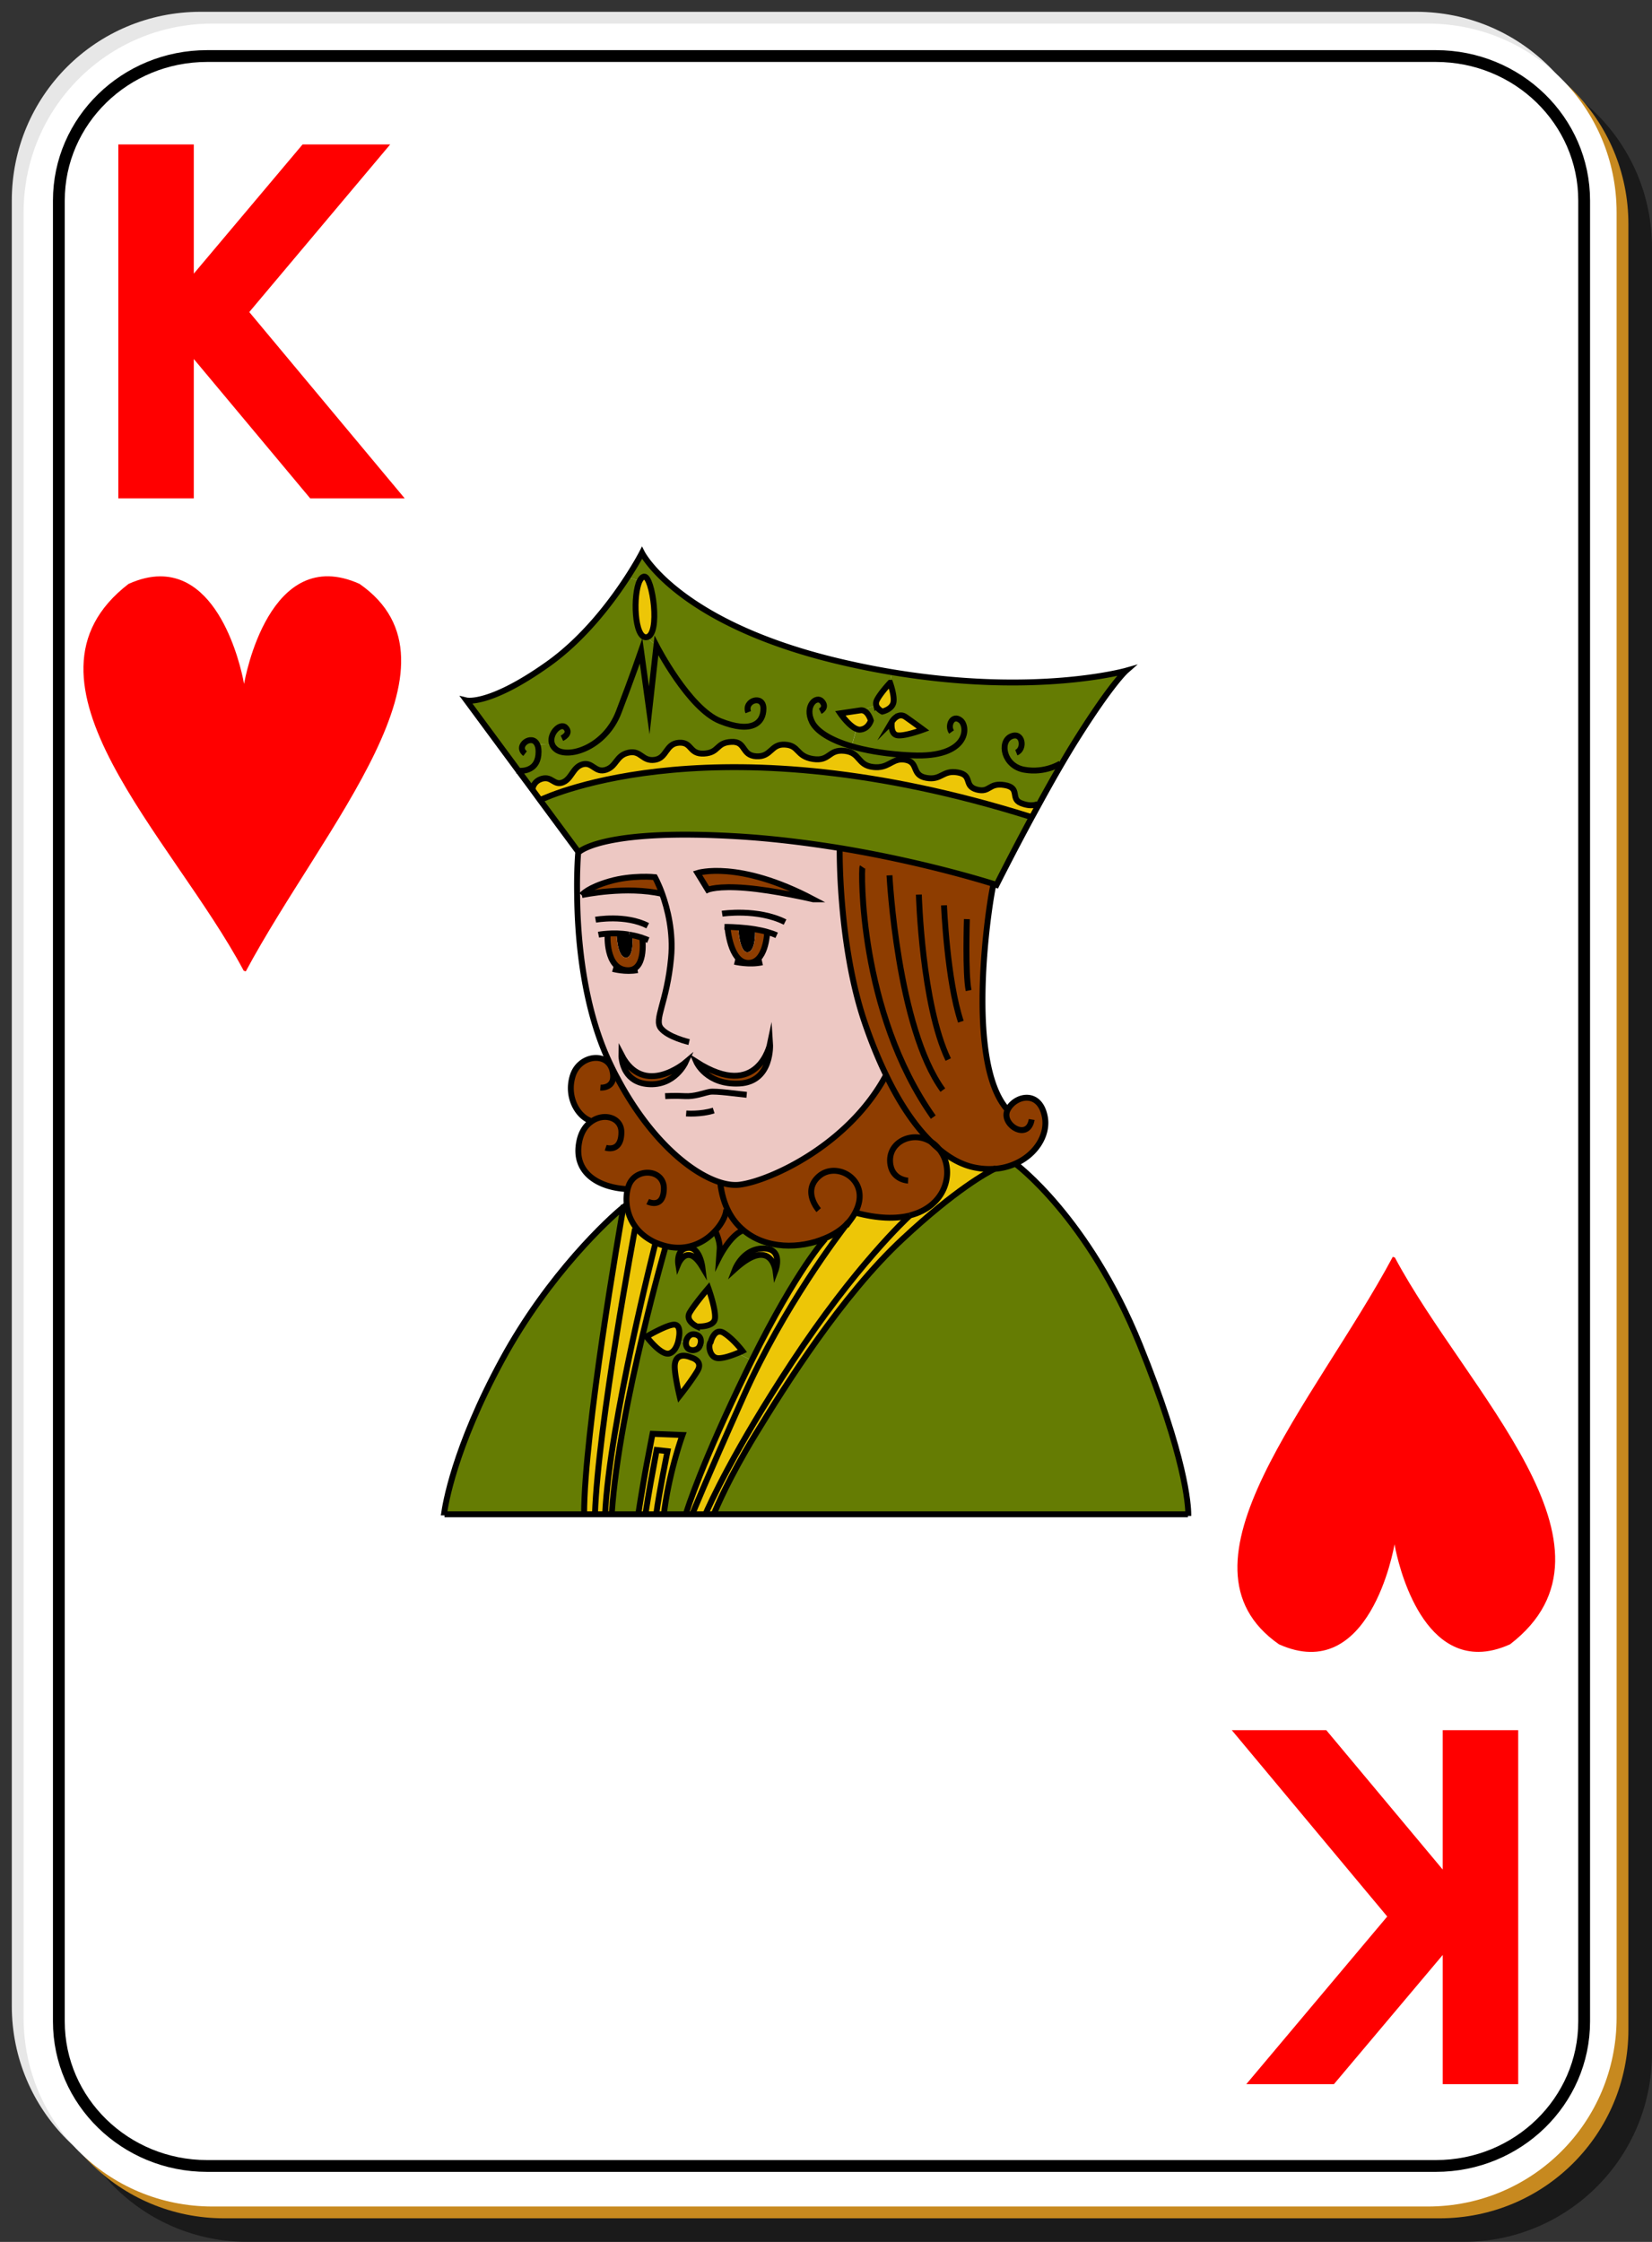 <svg xmlns="http://www.w3.org/2000/svg" width="140" height="190" xml:space="preserve"><rect width="100%" height="100%" fill="#333333" stroke="none"/><path fill-opacity=".498" d="M21 5h103c8.864 0 16 7.136 16 16v153c0 8.864-7.136 16-16 16H21c-8.864 0-16-7.136-16-16V21c0-8.864 7.136-16 16-16z"/><path fill="#E7E7E7" d="M17 1h103c8.864 0 16 7.136 16 16v153c0 8.864-7.136 16-16 16H17c-8.864 0-16-7.136-16-16V17C1 8.136 8.136 1 17 1z"/><path fill="#C7891F" d="M19 3h103c8.864 0 16 7.136 16 16v153c0 8.864-7.136 16-16 16H19c-8.864 0-16-7.136-16-16V19c0-8.864 7.136-16 16-16z"/><path fill="#FFF" d="M18 2h103c8.864 0 16 7.136 16 16v153c0 8.864-7.136 16-16 16H18c-8.864 0-16-7.136-16-16V18C2 9.136 9.136 2 18 2z"/><path fill="red" d="M10.027 12.24h6.396v10.951l9.22-10.951h7.426L21.125 26.446 34.299 42.24h-8.008l-9.868-11.815V42.24h-6.396v-30M128.662 176.63h-6.396v-10.95l-9.22 10.95h-7.427l11.943-14.206-13.174-15.794h8.008l9.869 11.815V146.63h6.396l.001 30"/><g><path fill="red" d="M13.551 48.846c-.803.005-1.684.202-2.66.642-10.645 8.2 3.705 21.424 9.763 32.78l.175.057c6.659-12.41 19.333-26.069 9.649-32.837-7.673-3.46-9.723 8.058-9.794 8.474-.062-.362-1.628-9.153-7.133-9.116z"/></g><g><path fill="red" d="M125.313 139.995c.803-.005 1.685-.202 2.662-.643 10.645-8.2-3.707-21.423-9.766-32.778l-.175-.059c-6.659 12.413-19.336 26.069-9.65 32.837 7.675 3.46 9.723-8.057 9.796-8.473.062.363 1.628 9.153 7.133 9.116z"/></g><g><path fill="#657C03" d="M84.21 74.916c-1.149-.36-6.33-1.93-13.03-3.04-2.72-.44-5.7-.82-8.76-1-10.66-.63-13.06 1.07-13.38 1.35l-.04-.05-3.23-4.37c.95-.45 15.21-6.85 41.509 1.4l.15.08c-1.681 3.11-2.979 5.71-2.979 5.71s-.08-.03-.24-.08zM86.061 98.636s6.149 4.53 10.521 15.3c3.89 9.58 4.12 13.621 4.12 14.4H60.49c.24-.6 1.3-3.1 3.5-6.72 2.54-4.171 7.318-11.8 12.51-16.62 4.51-4.21 7.18-5.641 7.79-5.939h.01a5.135 5.135 0 0 0 1.75-.439l.011.018z"/><path fill="#EDC607" d="M78.23 61.836s-1.78.66-2.291.45c-.51-.2-.359-1.12-.359-1.12s.51-.86 1.17-.4 1.48 1.07 1.48 1.07zM74.77 60.306s-.408-.19-.51-.53a.64.64 0 0 1 .051-.44c.311-.61 1.119-1.47 1.119-1.47s.461 1.27.25 1.78c-.2.51-.91.66-.91.66zM72.99 60.196c.58 0 .81.87.81.87s-.2.71-.909.77a.719.719 0 0 1-.311-.06c-.65-.26-1.37-1.32-1.37-1.32s1.021-.15 1.681-.25c.029 0 .059-.01.099-.01z"/><path fill="#657C03" d="M75.939 62.286c.511.21 2.291-.45 2.291-.45s-.82-.61-1.48-1.07-1.17.4-1.17.4-.15.92.359 1.12zm-3.048-.45c.709-.06.909-.77.909-.77s-.229-.87-.81-.87l1.27-.42c.102.34.51.53.51.53s.711-.15.91-.66c.211-.51-.25-1.78-.25-1.78l.16-.9c12.2 2.04 19.84-.12 19.84-.12s-1.22 1.07-4.188 5.8c-1.03 1.64-2.171 3.64-3.2 5.53l-.08-.04s-.529.3-1.449-.08c-.91-.38 0-1.29-1.371-1.52-1.369-.23-1.22.68-2.358.38-1.15-.31-.312-1.22-1.61-1.45-1.29-.23-1.37.69-2.66.46-1.3-.23-.609-1.3-1.76-1.53a2.02 2.02 0 0 0-.33-.03l-.01-.4c-1.67-.13-3.09-.38-4.24-.72l.41-1.47c.105.04.206.07.307.06z"/><path fill="#8E3D00" d="M78.939 96.796c-1.42-1.38-2.721-3.34-3.84-5.67a39.037 39.037 0 0 1-1.859-4.59c-2.182-6.51-2.08-14.54-2.08-14.54l.02-.12c6.7 1.11 11.881 2.68 13.03 3.04-.229.56-2.61 14.96 1.181 19.15.609-1.22 2.699-1.73 3.149.56.3 1.49-.7 3.2-2.49 3.99a5.09 5.09 0 0 1-1.75.438h-.01c-.53.04-1.101.012-1.69-.109-1.05-.209-2.068-.76-3.039-1.579a2.371 2.371 0 0 0-.622-.57z"/><path d="M63.99 78.756s.1 1.83-.61 1.94c-.71.1-.81-1.99-.81-1.99l1.42.05z"/><path fill="#EDC607" d="M65.72 107.686s-.36-2.898-3.41-.148c0 0 .67-1.73 2.39-1.73 1.73-.001 1.02 1.878 1.02 1.878z"/><path fill="#8E3D00" d="M63.23 75.256c-2.44-.21-3.25.15-3.25.15l-.87-1.42s3.46-1.12 9.81 2.23c0 0-3.25-.76-5.69-.96zM63.38 81.606c-1.52-.05-1.73-3.05-1.73-3.05.43.01 1.36.04 2.34.2l-1.42-.05s.1 2.09.81 1.99c.71-.11.61-1.94.61-1.94.35.06.7.13 1.04.23l-.02.08s-.1 2.59-1.63 2.54zM61.06 100.216c.63.19 1.19.25 1.67.181 2.51-.34 9.15-3.311 12.35-9.259l.02-.01c1.121 2.33 2.42 4.29 3.842 5.67.199.21.408.4.619.57.109.119.199.26.289.41.99 1.68.271 4.47-2.738 5.229l-.012.01c-1.18.291-2.709.271-4.629-.25-.091.182-.201.36-.341.551a2.5 2.5 0 0 1-.31.351s-.021.021-.051.06c0 .012-.011.012-.011.021-.479.49-1.108.9-1.84 1.2-2.12.909-5.01.938-6.92-.69-1.01-.84-1.74-2.13-1.96-3.99l.022-.054z"/><path fill="#EDC607" d="M63.99 121.616c-2.2 3.62-3.26 6.12-3.5 6.72h-.71c.36-.84 2.42-5.42 7.36-12.92 5.32-8.08 9.69-12.15 9.959-12.4l.01-.01c3.011-.76 3.729-3.55 2.74-5.229a2.525 2.525 0 0 0-.291-.41c.971.818 1.99 1.369 3.041 1.58.59.119 1.159.148 1.689.109-.609.301-3.28 1.729-7.79 5.939-5.187 4.821-9.968 12.45-12.508 16.621zM61.35 112.977c.81.51 1.57 1.521 1.57 1.521s-.18.09-.44.188c-.46.19-1.19.45-1.64.422-.61-.041-.8-.83-.69-1.211a.278.278 0 0 1 .08-.16c0-.001.31-1.271 1.12-.76z"/><path fill="#8E3D00" d="M62.67 91.826c-2.8.15-3.66-1.83-3.66-1.83 5.24 3.35 6.25-1.53 6.25-1.53s.21 3.21-2.59 3.36z"/><path fill="#EDC607" d="M67.14 115.416c-4.94 7.5-7 12.08-7.36 12.92h-1.11c.12-.311 1.03-2.57 4.36-10.029 3.38-7.58 8.15-13.811 8.73-14.561 0-.01.01-.01.01-.021.03-.02.051-.039.051-.06.121-.11.221-.229.311-.351a3.52 3.52 0 0 0 .34-.551c1.92.521 3.45.541 4.631.25-.273.253-4.643 4.323-9.963 12.403zM59.06 112.416s-1.02-.46-.61-1.17c.41-.71 1.58-2.08 1.58-2.08s.66 1.83.56 2.59c-.11.76-1.53.66-1.53.66zM57.59 118.307s-.41-1.721-.41-2.49c0-.76.46-1.17 1.42-.76 0 0 1.02.26.51 1.119-.51.86-1.52 2.131-1.52 2.131zM58.14 113.706c.06-.34.32-.66.67-.63.57.06.65.49.55.84-.03.08-.06.16-.1.23-.2.35-.86.398-1.06 0a.722.722 0 0 1-.06-.44z"/><path fill="#EDC607" d="M63.71 115.296c3.87-7.8 6.23-10.3 6.23-10.3l-.02-.051c.73-.299 1.359-.709 1.84-1.199-.58.75-5.35 6.979-8.73 14.561-3.33 7.459-4.24 9.721-4.36 10.029h-.55c.18-.609 1.4-4.42 5.16-12.16.15-.3.29-.59.43-.88zM57.48 107.126s-.2-1.271.82-1.37c1.01-.1 1.22 1.62 1.22 1.62-1.27-2.13-2.04-.25-2.04-.25zM56.72 114.706c-.71.2-1.93-1.431-1.93-1.431s1.83-1.069 2.39-1.01c.56.051.36 1.061.36 1.061s-.02.16-.07.38c-.1.36-.31.87-.75 1zM54.7 128.336c.04-.311.36-2.33.65-3.82l.3-1.63.92.101s-.7 3.41-.96 5.351l-.91-.002z"/><path fill="#657C03" d="M58.45 111.246c-.41.71.61 1.17.61 1.17s1.42.1 1.53-.66c.1-.76-.56-2.59-.56-2.59s-1.17 1.37-1.58 2.08zm-.15-5.49c-1.02.102-.82 1.37-.82 1.37s.77-1.88 2.04.25c0 0-.21-1.72-1.22-1.62zm4.62 8.74s-.76-1.01-1.57-1.521c-.81-.51-1.12.762-1.12.762a.269.269 0 0 0-.08.16l-.79.02c.1-.35.02-.78-.55-.84-.35-.03-.61.29-.67.63h-.67c.05-.22.07-.38.07-.38s.2-1.01-.36-1.061c-.56-.061-2.39 1.01-2.39 1.01l-.34-.08c1.03-4.359 1.97-7.59 1.97-7.59 1.84.461 3.31-.319 4.19-1.289.09.18.42.92.38 1.539l-.05.711s.97-1.932 2.04-2.291l.02-.021c1.91 1.63 4.8 1.601 6.92.69l.02.05s-2.36 2.5-6.23 10.3l-1.23-.609c.26-.1.44-.19.44-.19zm1.78-8.689c-1.72 0-2.39 1.729-2.39 1.729 3.05-2.75 3.41.149 3.41.149s.71-1.878-1.02-1.878z"/><path fill="#EDC607" d="M54.09 128.336c.05-.32.38-2.46.75-4.43.41-2.141.46-2.391.46-2.391l2.54.101s-1.16 3.18-1.58 6.72h-.65c.26-1.939.96-5.35.96-5.35l-.92-.102-.3 1.631c-.29 1.489-.61 3.51-.65 3.819l-.61.002zM54.59 48.866c.71-.07 1.42 4.98.2 5.14-1.04.13-1.16-3.6-.58-4.78.11-.21.23-.34.38-.36z"/><path d="M53.57 79.256c.1.67.04 2.05-.61 1.89-.66-.15-.71-1.98-.71-1.98l1.06.04h.01c.08.02.17.03.25.05z"/><path fill="#8E3D00" d="M51.64 74.696c1.93-.56 3.86-.36 3.86-.36s.3.53.62 1.42h-.01c-3.03-.69-6.65.07-6.8.1.05-.07.52-.63 2.33-1.16zM53.08 90.856c-.44-.69-.42-1.47-.42-1.47 1.88 3.66 5.43.66 5.43.66s-.91 2.03-3.2 1.83c-.95-.08-1.5-.53-1.81-1.02z"/><path fill="#657C03" d="M57.18 115.816c0 .77.41 2.488.41 2.488s1.01-1.27 1.52-2.13c.51-.858-.51-1.12-.51-1.12-.96-.408-1.42.003-1.42.762zm-5.34 12.51c.31-4.67 1.51-10.54 2.61-15.131l.34.08s1.22 1.631 1.93 1.431c.44-.13.65-.64.75-1h.67c-.02.16-.01.31.06.44.2.398.86.35 1.06 0 .04-.07.07-.15.1-.23l.79-.02c-.11.379.08 1.17.69 1.209.45.029 1.18-.229 1.64-.42l1.23.609c-.14.29-.28.58-.43.88-3.76 7.74-4.98 11.55-5.16 12.16h-1.86c.42-3.54 1.58-6.72 1.58-6.72l-2.54-.102s-.05.25-.46 2.392c-.37 1.97-.7 4.108-.75 4.43h-2.25v-.008z"/><path fill="#8E3D00" d="M53.06 82.216c-1.72-.19-1.58-2.9-1.57-3.09.47-.04 1.11-.04 1.82.08l-1.06-.04s.05 1.83.71 1.98c.65.16.71-1.22.61-1.89.28.05.57.13.86.22v.01c.03.22.34 2.92-1.37 2.73z"/><path fill="#EDC607" d="M51.28 128.336c.37-7.79 4.27-22.99 4.27-22.99l.01-.029c.27.109.55.211.86.291 0 0-.94 3.229-1.97 7.59-1.1 4.59-2.3 10.46-2.61 15.13v.01l-.56-.002z"/><path fill="#EDC607" d="M55.55 105.346s-3.9 15.2-4.27 22.99h-.86c.26-7.59 3.4-24.21 3.4-24.21l.09-.069c.39.5.94.939 1.65 1.26l-.01.029z"/><path fill="#8E3D00" d="m51.8 90.456.04-.02c.14.29.28.57.43.84 2.79 5.3 6.29 8.169 8.79 8.94l-.02.05c.22 1.86.95 3.15 1.96 3.99l-.02.021c-1.07.358-2.04 2.289-2.04 2.289l.05-.709c.04-.621-.29-1.36-.38-1.541-.88.971-2.35 1.75-4.19 1.291-.31-.08-.59-.182-.86-.291-.71-.319-1.26-.76-1.65-1.26a3.913 3.913 0 0 1-.79-1.921c-.06-.479-.03-.938.07-1.358-2.53-.12-4.65-1.44-4.09-4.07.16-.771.53-1.31.98-1.63l-.07-.1c-1.07-.4-2.03-2.03-1.47-3.81.53-1.681 2.69-2.011 3.26-.711z"/><path fill="#EDC607" d="M53.82 104.126s-3.14 16.62-3.4 24.21h-.92c.01-6.95 3.01-24.189 3.33-26.029.14-.109.21-.16.23-.16l.06-.011c.08.65.33 1.33.79 1.921l-.09.069z"/><path fill="#657C03" d="M42.54 115.266c3.96-7.3 9.16-12.06 10.29-12.959-.32 1.84-3.32 19.079-3.33 26.029H37.67l-.04-.01c.09-.73.85-5.58 4.91-13.06z"/><path fill="#EDC8C3" d="M51.49 79.126c-.01.19-.15 2.9 1.57 3.09 1.71.19 1.4-2.51 1.37-2.73v-.01c-.29-.09-.58-.17-.86-.22v-.04l-.25-.01h-.01c-.71-.12-1.35-.12-1.82-.08zm.78 12.15c-.15-.27-.29-.55-.43-.84-.07-.14-.14-.29-.21-.44-2.21-4.72-2.69-10.48-2.72-14.12l.39-.01.01-.01c.15-.03 3.77-.79 6.8-.1h.01c.45 1.26.96 3.24.75 5.44-.35 3.77-1.47 5.19-.86 5.95.61.76 2.39 1.17 2.39 1.17l-.31 1.73s-3.55 3-5.43-.66c0 0-.02.78.42 1.47l-.81.42z"/><path fill="#EDC8C3" d="M65.03 78.986c-.34-.1-.69-.17-1.04-.23-.98-.16-1.91-.19-2.34-.2 0 0 .21 3 1.73 3.05 1.53.05 1.63-2.54 1.63-2.54l.02-.08zm-1.8-3.73c2.44.2 5.69.96 5.69.96-6.35-3.35-9.81-2.23-9.81-2.23l.87 1.42s.81-.36 3.25-.15zm-4.22 14.74s.86 1.98 3.66 1.83c2.8-.15 2.59-3.36 2.59-3.36s-1.01 4.88-6.25 1.53zm-7.37-15.3c-1.81.53-2.28 1.09-2.33 1.16l-.01.01-.39.01c-.04-2.18.09-3.61.09-3.61l.04-.04c.32-.28 2.72-1.98 13.38-1.35 3.06.18 6.04.56 8.76 1l-.02.12s-.102 8.03 2.08 14.54c.55 1.63 1.17 3.17 1.859 4.59l-.021.01c-3.2 5.95-9.84 8.919-12.35 9.261-.48.068-1.04.01-1.67-.182-2.5-.77-6-3.64-8.79-8.94l.81-.42c.31.49.86.94 1.81 1.02 2.29.2 3.2-1.83 3.2-1.83l.31-1.73s-1.78-.41-2.39-1.17c-.61-.76.51-2.18.86-5.95.21-2.2-.3-4.18-.75-5.44-.32-.89-.62-1.42-.62-1.42s-1.928-.199-3.858.361z"/><path fill="#657C03" d="M52.43 60.356c-1.18 3.06-4.35 3.97-5.34 3.13-.13-.11-.22-.23-.28-.36l-1.29-.04c.08.15.12.36.12.63 0 1.59-1.29 1.64-1.7 1.61l-4.4-5.96s1.91.46 6.86-3.05c3.1-2.19 5.45-5.34 6.78-7.39l1.03.3c-.58 1.18-.46 4.91.58 4.78l.84.71-.61 5.49-.69-5.03s-.76 2.21-1.9 5.18z"/><path fill="#EDC607" d="M51.36 65.236c.91-.3.84-1.22 1.91-1.45 1.06-.23 1.14.76 2.21.61 1.06-.15.91-1.37 2.06-1.45 1.14-.07.83.99 2.13.92 1.3-.08.99-.92 2.29-.99 1.29-.08.84 1.14 2.13 1.22 1.3.07 1.22-1.07 2.44-.99 1.22.07.92.99 2.37 1.22 1.45.22 1.29-.84 2.67-.69 1.369.15 1.06 1.22 2.438 1.37 1.23.14 1.54-.64 2.41-.64.101 0 .21.01.33.03 1.149.23.46 1.3 1.76 1.53 1.29.23 1.37-.69 2.66-.46 1.3.23.46 1.14 1.61 1.45 1.14.3.988-.61 2.359-.38 1.369.23.459 1.14 1.369 1.52.92.38 1.45.08 1.45.08l.08.04c-.21.38-.41.75-.61 1.11l-.148-.08c-26.3-8.25-40.56-1.85-41.51-1.4l-.65-.89c.02-.2.15-.73.82-.92.84-.23 1 .61 1.76.31.76-.31.84-1.3 1.68-1.53.832-.23 1.062.77 1.982.46z"/><path fill="#657C03" d="M47.09 63.486c.99.84 4.16-.07 5.34-3.13 1.14-2.97 1.9-5.18 1.9-5.18l.69 5.03.61-5.49-.84-.71c1.22-.16.51-5.21-.2-5.14-.15.02-.27.15-.38.36l-1.03-.3c.8-1.23 1.23-2.07 1.23-2.07s3.13 6.18 17.46 9.38c1.28.29 2.521.53 3.72.73l-.16.9s-.81.86-1.119 1.47a.64.64 0 0 0-.051.44l-1.27.42c-.04 0-.07.01-.102.01-.658.1-1.68.25-1.68.25s.721 1.06 1.37 1.32l-.41 1.47c1.149.34 2.569.59 4.24.72l.01.4c-.87 0-1.181.78-2.41.64-1.38-.15-1.069-1.22-2.438-1.37-1.38-.15-1.22.91-2.67.69-1.45-.23-1.15-1.15-2.37-1.22-1.22-.08-1.14 1.06-2.44.99-1.29-.08-.84-1.3-2.13-1.22-1.3.07-.99.91-2.29.99-1.3.07-.99-.99-2.13-.92-1.15.08-1 1.3-2.06 1.45-1.07.15-1.15-.84-2.21-.61-1.07.23-1 1.15-1.91 1.45-.92.31-1.15-.69-1.98-.46-.84.23-.92 1.22-1.68 1.53-.76.3-.92-.54-1.76-.31-.67.19-.8.72-.82.92l-1.18-1.59c.41.03 1.7-.02 1.7-1.61 0-.27-.04-.48-.12-.63l1.29.04c.06.13.15.25.28.36z"/><g fill="none" stroke="#000" stroke-width=".5" stroke-miterlimit="10"><path d="M75.08 91.136c-3.2 5.95-9.84 8.919-12.35 9.261-.48.068-1.04.01-1.67-.182-2.5-.77-6-3.64-8.79-8.94-.15-.27-.29-.55-.43-.84-.07-.14-.14-.29-.21-.44-2.21-4.72-2.69-10.48-2.72-14.12-.04-2.18.09-3.61.09-3.61l.04-.04c.32-.28 2.72-1.98 13.38-1.35 3.06.18 6.04.56 8.76 1 6.7 1.11 11.881 2.68 13.03 3.04.16.05.24.08.24.08s1.3-2.6 2.979-5.71c.199-.36.399-.73.609-1.11 1.029-1.89 2.17-3.89 3.2-5.53 2.97-4.73 4.188-5.8 4.188-5.8s-7.64 2.16-19.84.12a66.04 66.04 0 0 1-3.72-.73c-14.33-3.2-17.46-9.38-17.46-9.38s-.43.84-1.23 2.07c-1.33 2.05-3.68 5.2-6.78 7.39-4.95 3.51-6.86 3.05-6.86 3.05l4.4 5.96 1.18 1.59.65.89 3.23 4.37M37.67 128.336h63"/><path d="M45.11 66.986s0-.03.01-.07c.02-.2.15-.73.82-.92.84-.23 1 .61 1.76.31.76-.31.84-1.3 1.68-1.53.83-.23 1.06.77 1.98.46.91-.3.84-1.22 1.91-1.45 1.06-.23 1.14.76 2.21.61 1.06-.15.91-1.37 2.06-1.45 1.14-.07.83.99 2.13.92 1.3-.08.99-.92 2.29-.99 1.29-.08.84 1.14 2.13 1.22 1.3.07 1.22-1.07 2.44-.99 1.22.07.92.99 2.37 1.22 1.45.22 1.29-.84 2.67-.69 1.369.15 1.06 1.22 2.438 1.37 1.23.14 1.54-.64 2.41-.64.101 0 .21.01.33.03 1.149.23.46 1.3 1.76 1.53 1.29.23 1.37-.69 2.66-.46 1.3.23.46 1.14 1.61 1.45 1.14.3.988-.61 2.359-.38 1.369.23.459 1.14 1.369 1.52.92.38 1.45.08 1.45.08"/><path d="M45.72 67.826s.02-.01.05-.02c.95-.45 15.21-6.85 41.509 1.4M43.81 65.316s.05.01.13.01c.41.03 1.7-.02 1.7-1.61 0-.27-.04-.48-.12-.63-.43-.92-1.88.13-1.02.78M89.87 64.706s-1.3.84-3.05.53c-1.762-.3-2.141-2.36-1.15-2.82 1-.46 1.221 1.07.46 1.37M47.62 62.566s.84-.38.31-.91c-.47-.47-1.5.62-1.12 1.47.06.13.15.25.28.36.99.84 4.16-.07 5.34-3.13 1.14-2.97 1.9-5.18 1.9-5.18l.69 5.03.61-5.49s2.74 5.34 5.41 6.4c2.67 1.07 3.66.16 3.66-1.06s-1.67-.69-1.29.3M69.51 60.276s.61-.3.15-.83c-.46-.54-1.52.38-.84 1.75.4.78 1.54 1.52 3.35 2.05 1.15.34 2.57.59 4.24.72.29.02.58.04.88.05 4.8.23 4.8-2.44 4.11-2.97-.682-.54-1.142.45-.762.99M54.21 49.226c.11-.21.23-.34.38-.36.71-.07 1.42 4.98.2 5.14-1.04.13-1.16-3.6-.58-4.78z"/><path d="M75.43 57.866s.461 1.27.25 1.78c-.199.51-.91.66-.91.66s-.408-.19-.51-.53a.64.64 0 0 1 .051-.44c.309-.61 1.119-1.47 1.119-1.47zM75.58 61.166s.51-.86 1.17-.4 1.48 1.07 1.48 1.07-1.78.66-2.291.45c-.509-.2-.359-1.12-.359-1.12zM72.58 61.776c.109.04.21.07.311.06.709-.06.909-.77.909-.77s-.229-.87-.81-.87c-.04 0-.07.01-.102.01-.658.1-1.68.25-1.68.25s.722 1.06 1.372 1.32zM84.3 99.057a5.135 5.135 0 0 0 1.75-.439c1.79-.79 2.79-2.5 2.49-3.99-.45-2.29-2.54-1.78-3.149-.56s1.729 2.69 2.039.81M71.16 71.996s-.102 8.03 2.08 14.54c.55 1.63 1.17 3.17 1.859 4.59 1.119 2.33 2.42 4.29 3.84 5.67.199.21.41.399.619.57.972.819 1.99 1.37 3.041 1.579.59.121 1.159.15 1.689.109M84.221 74.896s-.011.01-.011.02c-.229.56-2.61 14.96 1.181 19.15"/><path d="M73.09 73.476c-.1.15-.35 12.2 6 21.2M75.38 74.186s.66 12.91 4.521 18.2M77.87 75.816s.25 9.3 2.489 13.98M80 76.726s.26 6.35 1.43 9.86M81.939 77.896s-.149 4.63.149 6.05M49.3 75.866l.01-.01c.15-.03 3.77-.79 6.8-.1"/><path d="M58.4 88.316s-1.78-.41-2.39-1.17c-.61-.76.51-2.18.86-5.95.21-2.2-.3-4.18-.75-5.44-.32-.89-.62-1.42-.62-1.42s-1.93-.2-3.86.36c-1.81.53-2.28 1.09-2.33 1.16M68.92 76.216s-3.25-.76-5.69-.96c-2.44-.21-3.25.15-3.25.15l-.87-1.42s3.46-1.12 9.81 2.23z"/><path d="M50.47 77.946s2.54-.46 4.42.51M61.2 77.436s3-.46 5.33.71M54.43 79.486c.17.05.34.12.51.19M53.32 79.206c.08.02.17.03.25.05.28.05.57.13.86.22M50.72 79.216s.29-.06.77-.09c.47-.04 1.11-.04 1.82.08M61.4 78.556h.25c.43.01 1.36.04 2.34.2.35.06.7.13 1.04.23.28.08.55.17.79.28M51.94 82.116s1.07.3 2.09.1M62.26 81.506s1.22.3 2.34.05"/><path d="M51.49 79.116v.01c-.01.19-.15 2.9 1.57 3.09 1.71.19 1.4-2.51 1.37-2.73v-.01M61.65 78.556s.21 3 1.73 3.05c1.53.05 1.63-2.54 1.63-2.54M58.09 90.046s-3.55 3-5.43-.66c0 0-.02.78.42 1.47.31.49.86.94 1.81 1.02 2.29.2 3.2-1.83 3.2-1.83zM59.01 89.996s.86 1.98 3.66 1.83c2.8-.15 2.59-3.36 2.59-3.36s-1.01 4.88-6.25 1.53zM56.37 92.896s.86-.05 1.67 0c.82.05 1.58-.26 2.09-.36.51-.1 2.54.2 3.15.25M58.15 94.366s1.22.1 2.33-.25M77.1 103.016c-1.18.291-2.709.271-4.629-.25-.011 0-.029-.01-.041-.01M76.96 100.057s-1.46-.051-1.53-1.621c-.08-1.738 2-2.64 3.512-1.64.22.14.438.33.619.57.109.12.199.26.289.409.99 1.681.271 4.471-2.738 5.229M71.76 103.746c-.479.49-1.109.9-1.84 1.199-2.12.91-5.01.939-6.92-.689-1.01-.84-1.74-2.13-1.96-3.99"/><path d="M69.38 102.557s-1.42-1.58 0-2.851c1.54-1.38 4.53.36 3.091 3.06-.091.182-.201.36-.341.551a2.5 2.5 0 0 1-.31.351c0 .021-.021.04-.051.06M54.89 101.836s1.32.66 1.37-1.061c.06-1.729-2.44-1.879-2.99-.26-.03.09-.06.17-.08.26-.1.42-.13.881-.07 1.359.08.65.33 1.33.79 1.92.39.5.94.94 1.65 1.262.27.108.55.209.86.289 1.84.461 3.31-.319 4.19-1.289.59-.631.92-1.342.94-1.82"/><path d="M51.33 97.266s1.33.461 1.33-1.318c0-1.26-1.51-1.68-2.58-.87-.45.32-.82.858-.98 1.63-.56 2.63 1.56 3.95 4.09 4.07h.02M50.88 92.176s1.42.11 1.01-1.47c-.02-.09-.05-.17-.09-.25-.57-1.3-2.73-.97-3.26.71-.56 1.78.4 3.41 1.47 3.81M60.59 104.275s.01.011.02.041c.09.18.42.92.38 1.539l-.05.711s.97-1.932 2.04-2.291M62.31 107.536s.67-1.729 2.39-1.729c1.73 0 1.02 1.879 1.02 1.879s-.36-2.9-3.41-.15zM59.52 107.376s-.21-1.72-1.22-1.62c-1.02.102-.82 1.37-.82 1.37s.77-1.88 2.04.25zM59.06 112.416s-1.02-.46-.61-1.17c.41-.71 1.58-2.08 1.58-2.08s.66 1.83.56 2.59c-.11.76-1.53.66-1.53.66zM60.15 113.896c.01-.07.04-.121.08-.16 0 0 .31-1.271 1.12-.762.81.512 1.57 1.521 1.57 1.521s-.18.09-.44.189c-.46.189-1.19.449-1.64.42-.61-.038-.8-.829-.69-1.208zM58.6 115.057s1.02.26.51 1.119c-.51.86-1.52 2.131-1.52 2.131s-.41-1.721-.41-2.49c0-.76.46-1.171 1.42-.76zM57.47 113.706c.05-.22.07-.38.07-.38s.2-1.01-.36-1.061c-.56-.061-2.39 1.01-2.39 1.01s1.22 1.631 1.93 1.431c.44-.13.65-.64.75-1zM58.14 113.706c.06-.34.32-.66.67-.63.57.06.65.49.55.84-.03.08-.06.16-.1.23-.2.35-.86.398-1.06 0a.722.722 0 0 1-.06-.44zM54.08 128.376s0-.01.01-.04c.05-.32.38-2.46.75-4.43.41-2.141.46-2.391.46-2.391l2.54.101s-1.16 3.18-1.58 6.72v.04"/><path d="M54.69 128.376s0-.01.01-.04c.04-.311.36-2.33.65-3.82l.3-1.63.92.101s-.7 3.41-.96 5.351c-.01.011-.01.03-.01.04M53.06 102.146c-.02 0-.09.049-.23.158-1.13.9-6.33 5.66-10.29 12.961-4.06 7.479-4.82 12.329-4.91 13.061-.02.07-.02.1-.02.1M86.061 98.636s6.149 4.53 10.521 15.3c3.89 9.58 4.12 13.621 4.12 14.4v.141"/><path d="m52.86 102.146-.03.158c-.32 1.842-3.32 19.08-3.33 26.03v.04M53.82 104.126s-3.14 16.62-3.4 24.21v.04M55.55 105.346s-3.9 15.2-4.27 22.99v.04M56.42 105.605s-.94 3.229-1.97 7.59c-1.1 4.591-2.3 10.461-2.61 15.131M69.94 104.996s-2.36 2.5-6.23 10.3c-.14.29-.28.58-.43.88-3.76 7.74-4.98 11.551-5.16 12.16l-.03.09"/><path d="M71.82 103.666s-.021.02-.051.061c0 .01-.011.01-.011.021-.579.75-5.35 6.979-8.73 14.56-3.33 7.461-4.24 9.721-4.36 10.03-.02.03-.02.04-.02.04M77.109 103.006l-.01.01c-.271.25-4.641 4.32-9.959 12.4-4.94 7.5-7 12.08-7.36 12.92-.04.09-.06.141-.06.141"/><path d="M84.43 98.996s-.039.02-.13.061h-.01c-.61.301-3.28 1.729-7.79 5.939-5.189 4.82-9.97 12.449-12.51 16.62-2.2 3.62-3.26 6.12-3.5 6.72-.04.09-.06.141-.06.141"/></g></g><path fill="none" stroke="#000" stroke-miterlimit="10" d="M134.25 171.32c0 6.762-5.623 12.244-12.56 12.244H17.548c-6.936 0-12.56-5.482-12.56-12.244V16.994c0-6.762 5.624-12.244 12.56-12.244H121.69c6.937 0 12.56 5.482 12.56 12.244V171.32z"/></svg>